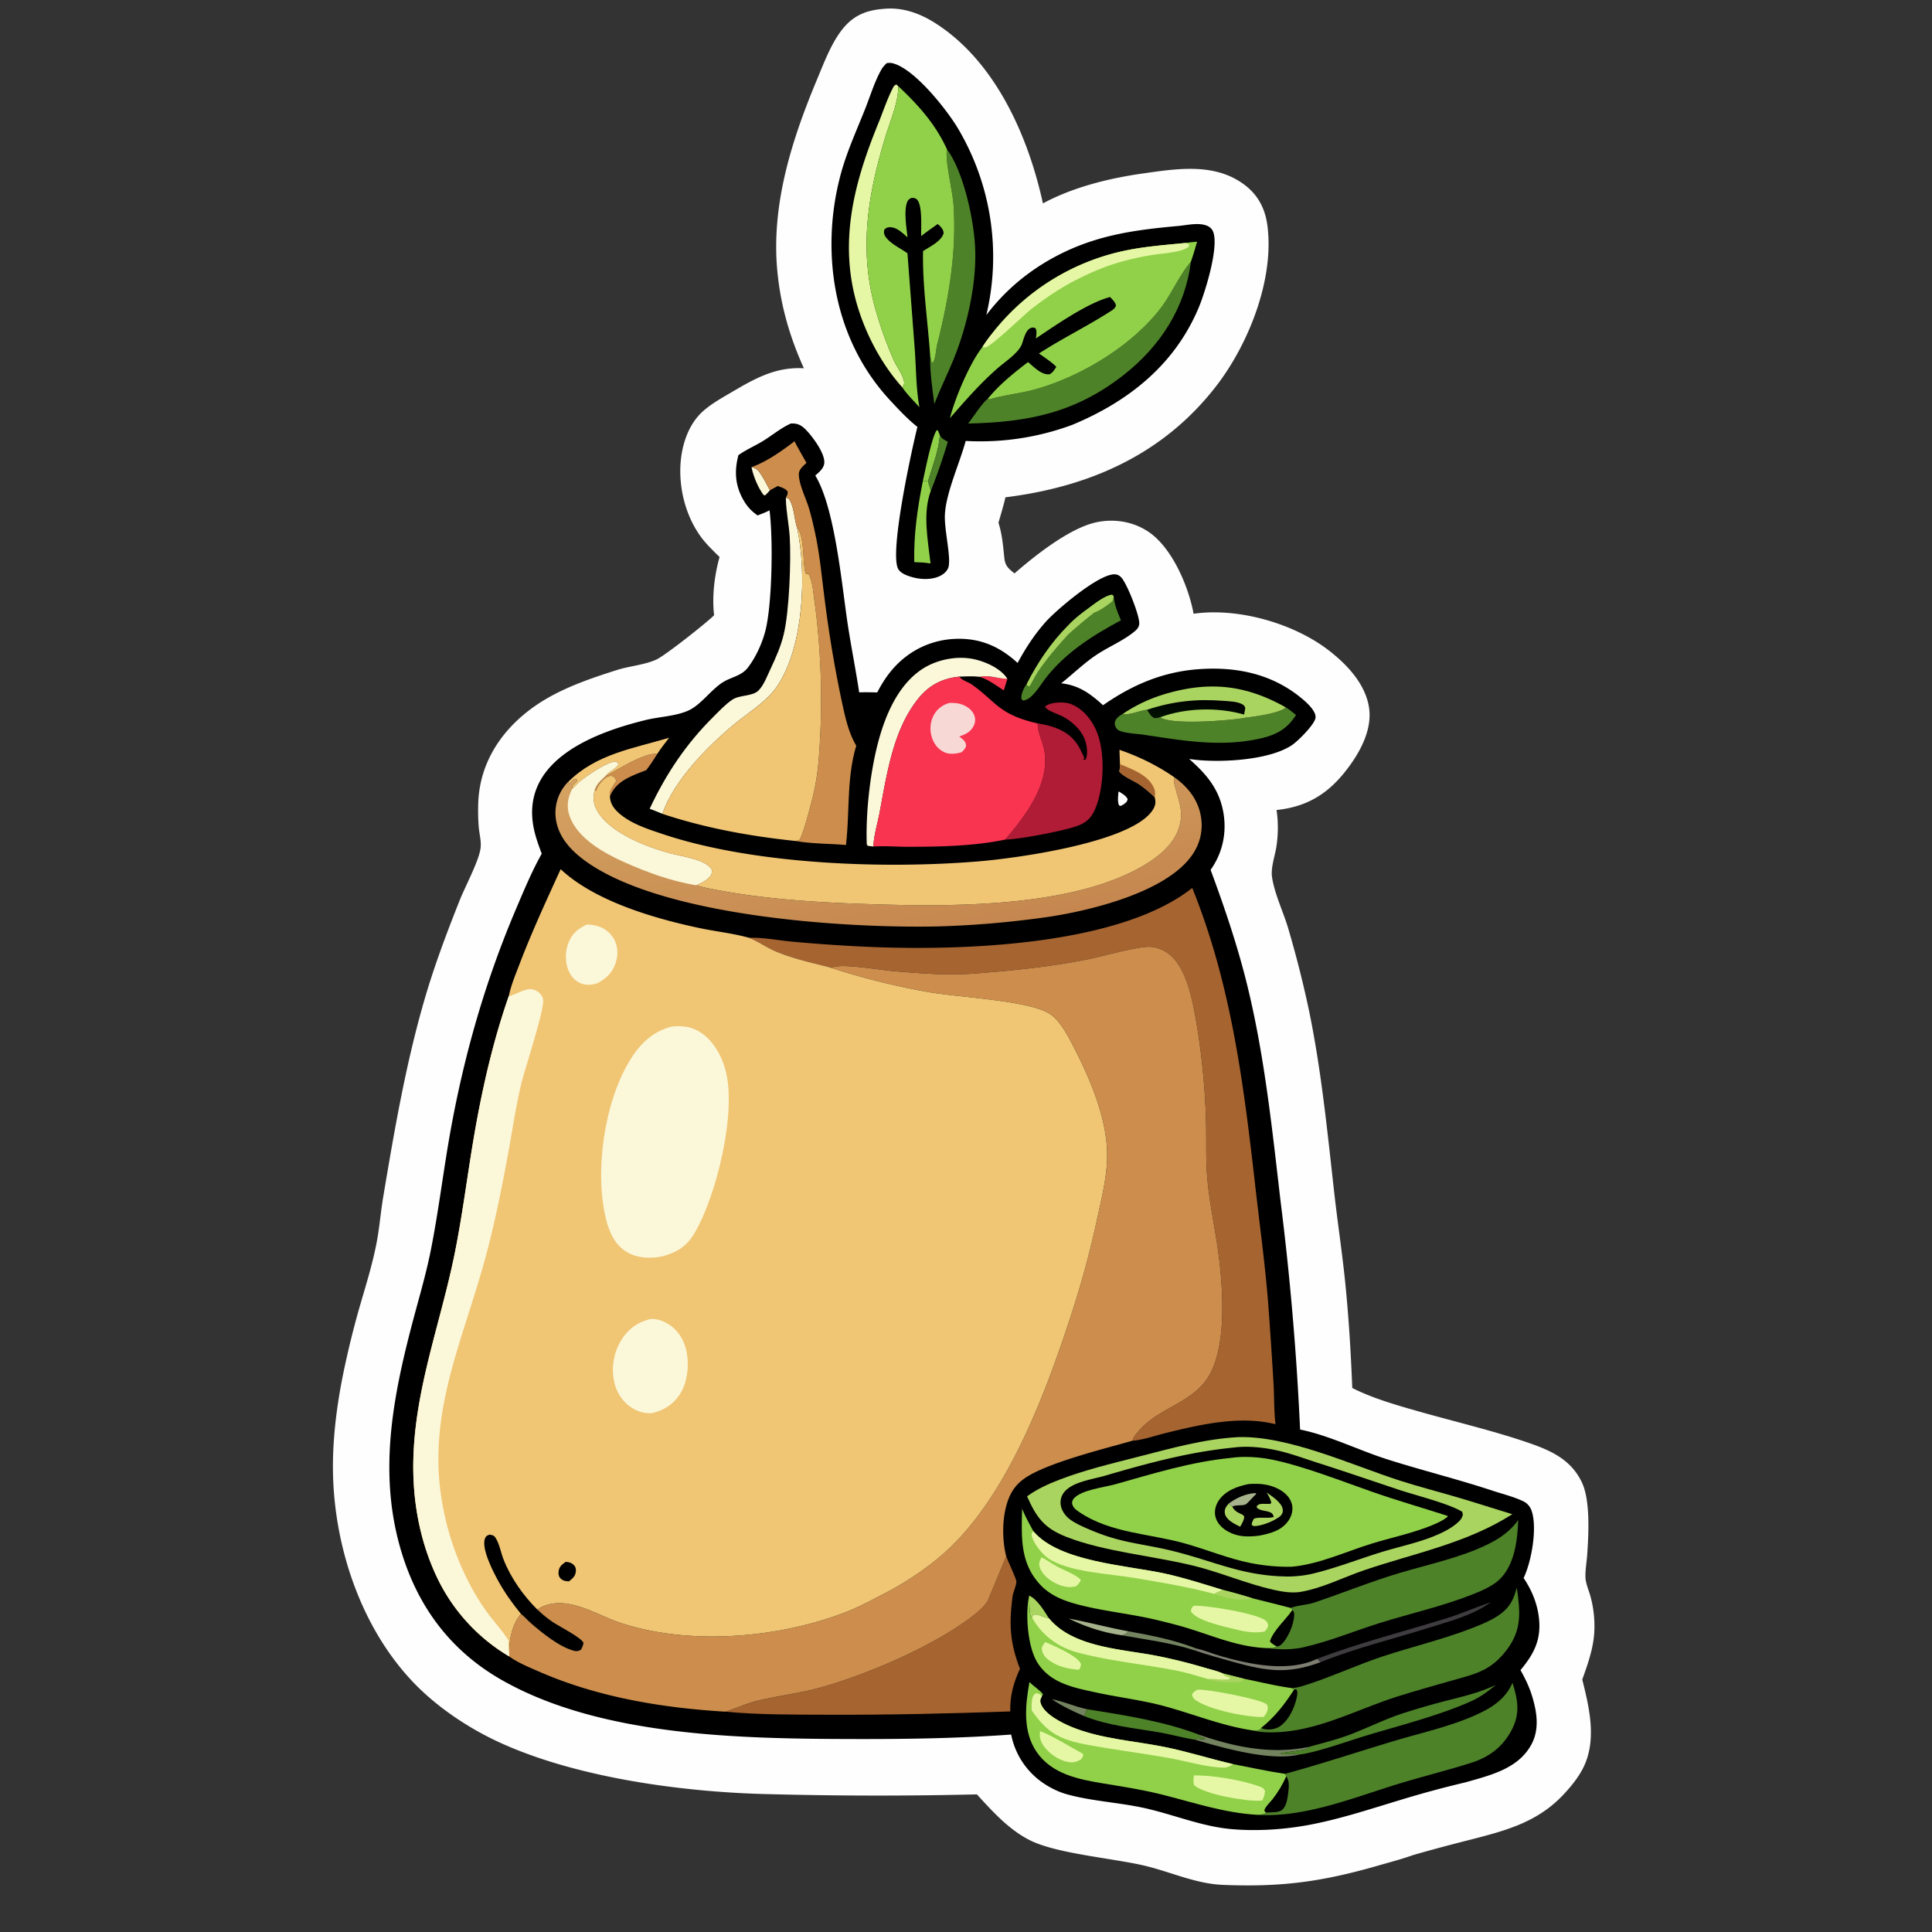 <svg version="1.1" xmlns="http://www.w3.org/2000/svg" style="display: block;" viewBox="0 0 2048 2048" width="512" height="512">
<rect x="0" y="0" width="2048" height="2048" fill="#333333" stroke="none"/>
<defs>
	<linearGradient id="Gradient1" gradientUnits="userSpaceOnUse" x1="1270.19" y1="741.702" x2="1267.87" y2="763.729">
		<stop class="stop0" offset="0" stop-opacity="1" stop-color="rgb(0,0,0)"/>
		<stop class="stop1" offset="1" stop-opacity="1" stop-color="rgb(1,18,1)"/>
	</linearGradient>
	<linearGradient id="Gradient2" gradientUnits="userSpaceOnUse" x1="953.294" y1="996.986" x2="914.443" y2="772.207">
		<stop class="stop0" offset="0" stop-opacity="1" stop-color="rgb(197,135,79)"/>
		<stop class="stop1" offset="1" stop-opacity="1" stop-color="rgb(213,163,98)"/>
	</linearGradient>
</defs>
<path transform="translate(0,0)" fill="rgb(254,254,254)" d="M 936.401 9.409 C 956.29 7.356 974.821 13.95 991.404 24.5 C 1055.12 65.034 1090.03 144.377 1105.54 215.636 C 1137.37 198.379 1175.86 188.915 1211.6 183.871 C 1247.98 178.736 1288.2 172.16 1319.69 196.261 C 1333.82 207.069 1341.16 221.474 1343.48 238.956 C 1351 295.889 1323.6 364.918 1288.98 409.566 C 1232.87 481.936 1154.62 516.129 1065.81 527.165 C 1063.76 536.22 1060.96 545.156 1058.42 554.086 C 1062.41 566.889 1063.23 577.952 1064.6 591.139 C 1065.52 600.028 1068.91 602.548 1075.38 607.874 C 1097.23 588.814 1134.5 559.209 1162.91 553.494 C 1181.95 549.663 1201.76 553.028 1217.87 564.024 C 1242.7 580.981 1260.06 622.071 1265.24 650.588 L 1266.74 650.386 C 1313.42 644.255 1371.62 660.829 1408.79 689.62 C 1428.42 704.828 1448.5 726.205 1451.47 751.993 C 1454.27 776.253 1439.6 801.056 1424.9 819.23 C 1405.78 842.857 1383.75 855.47 1353.19 858.641 C 1355.11 870.864 1354.96 884.916 1353.09 897.153 C 1351.59 906.99 1346.91 919.939 1348.39 929.718 C 1351.05 947.316 1359.86 965.534 1365.11 982.646 A 1141.77 1141.77 0 0 1 1387.8 1072.21 C 1400.94 1136.16 1407.19 1200.99 1414.51 1265.76 C 1417.9 1295.76 1422.44 1325.61 1425.58 1355.64 C 1429.59 1393.89 1431.95 1432.89 1433.46 1471.33 C 1455.67 1482.52 1480.94 1489.66 1504.8 1496.43 C 1542.7 1507.2 1585.81 1517.34 1622.49 1530.21 C 1645.97 1538.44 1665.89 1548.2 1676.94 1571.59 C 1685.99 1590.75 1683.95 1626.98 1682.48 1648.18 C 1681.94 1655.98 1680.35 1664.44 1680.66 1672.21 C 1680.9 1678.39 1684.06 1685.57 1685.76 1691.56 C 1689.35 1704.19 1690.83 1718.16 1689.93 1731.28 C 1688.79 1748.15 1682.91 1764.58 1677.27 1780.39 C 1685.03 1811.32 1693.33 1846.53 1677.07 1876.28 C 1672.08 1885.39 1665.34 1893.65 1658.33 1901.27 C 1630.79 1931.21 1597.55 1940.12 1559.62 1949.91 A 1971.11 1971.11 0 0 0 1498.24 1966.36 C 1485.93 1970.76 1473.05 1974.1 1460.47 1977.72 C 1401.24 1994.75 1358.12 2000.62 1296.13 1998.03 C 1266.98 1996.82 1240.48 1984 1212.4 1977.49 C 1178.69 1969.68 1119.85 1964.91 1091.6 1950.67 C 1069.42 1939.49 1052.11 1920.17 1035.54 1902.13 A 4426.88 4426.88 0 0 1 815.7 1901.89 C 725.171 1899.97 610.557 1884.68 528.162 1846.41 C 495.658 1831.31 462.595 1809.08 437.859 1783.08 C 382.536 1724.94 354.149 1639.46 352.963 1559.97 C 352.41 1522.95 357.65 1484.79 365.398 1448.66 A 988.355 988.355 0 0 1 379.711 1390.59 C 386.581 1366.46 394.521 1341.95 399.223 1317.31 C 402.3 1301.19 403.558 1284.71 406.275 1268.51 C 418.184 1197.53 430.321 1126.73 450.589 1057.56 C 460.828 1022.61 473.871 988.076 487.332 954.252 C 493.186 939.544 507.271 913.509 509.361 899.533 C 510.46 892.185 508.112 884.093 507.494 876.735 C 506.811 868.602 506.706 860.343 506.926 852.188 C 508.296 801.268 540.47 761.766 584.021 737.971 C 606.103 725.906 630.136 717.828 654.026 710.23 C 667.437 705.966 683.181 704.902 695.818 699.129 C 705.113 694.883 747.981 660.918 755.958 653.168 L 756.989 652.154 C 754.618 632.336 757.368 609.605 762.773 590.451 C 758.335 586.154 753.916 581.783 749.726 577.243 C 729.457 555.282 719.738 522.858 721.287 493.244 C 722.375 472.439 729.486 449.75 745.499 435.649 C 754.312 427.888 764.769 422.082 774.845 416.153 C 799.997 401.353 822.105 388.687 852.152 390.387 C 837.08 357.007 827.435 323.697 823.993 287.181 C 817.346 216.666 839.455 147.844 866.302 83.7 C 873.848 65.673 881.656 44.44 894.314 29.383 C 905.711 15.825 919.1 10.793 936.401 9.409 z"/>
<path transform="translate(0,0)" fill="rgb(0,0,0)" d="M 940.094 66.851 C 942.029 66.673 943.809 66.498 945.726 66.935 C 968.863 72.22 1002.66 115.238 1014.51 134.519 A 266.76 266.76 0 0 1 1045.55 333.98 C 1067.09 305.568 1094.48 283.655 1126.53 268.021 C 1166.45 248.549 1205.73 243.451 1249.2 239.519 C 1258.53 238.675 1270.1 235.713 1279.07 239.123 C 1282.17 240.3 1284.68 242.415 1285.94 245.535 C 1292.49 261.826 1277.3 310.183 1270.86 325.635 C 1245.47 386.543 1196.4 425.492 1136.73 450.331 A 280.499 280.499 0 0 1 1023.67 467.418 C 1017.32 490.966 1002.97 521.776 1001.65 545.157 C 1000.75 560.991 1007.93 588.4 1005.63 600.364 C 1004.95 603.911 1002.01 607.082 999.093 609.021 C 990.635 614.644 978.104 614.633 968.599 612.23 C 963.304 610.891 954.82 608.207 952.075 603.041 C 942.61 585.226 966.77 475.392 972.502 452.522 C 962.041 444.268 952.334 433.853 943.279 424.068 C 898.494 375.678 879.035 312.211 881.643 247.109 A 283.923 283.923 0 0 1 890.203 188.602 C 896.596 162.934 907.684 139.272 917.351 114.788 C 922.694 101.257 927.157 86.286 934.338 73.683 C 935.865 71.004 937.844 68.927 940.094 66.851 z"/>
<path transform="translate(0,0)" fill="rgb(145,209,74)" d="M 978.298 509.728 C 980.657 499.414 987.818 462.529 993.036 455.956 L 994.268 456.34 L 996.221 461.179 C 995.468 477.134 988.234 494.826 983.725 510.193 L 978.298 509.728 z"/>
<path transform="translate(0,0)" fill="rgb(78,130,41)" d="M 996.221 461.179 C 997.915 464.386 999.356 465.238 1002.44 467.012 L 1003.85 467.844 C 1004.15 468.015 1004.45 468.178 1004.74 468.345 A 633.518 633.518 0 0 1 986.629 520.47 C 985.845 516.997 984.421 513.777 983.725 510.193 C 988.234 494.826 995.468 477.134 996.221 461.179 z"/>
<path transform="translate(0,0)" fill="rgb(145,209,74)" d="M 978.298 509.728 L 983.725 510.193 C 984.421 513.777 985.845 516.997 986.629 520.47 C 977.83 544.337 983.663 572.725 986.418 597.297 C 980.67 596.312 974.972 596.095 969.156 595.859 C 968.437 566.642 972.673 538.31 978.298 509.728 z"/>
<path transform="translate(0,0)" fill="rgb(229,247,164)" d="M 956.632 410.792 C 938.151 390.268 923.611 364.968 913.933 339.196 C 886.638 266.509 902.887 199.679 930.899 131.111 C 935.833 119.034 940.109 105.909 945.962 94.304 C 947.108 92.031 947.686 90.504 950.165 89.592 L 952.222 91.339 L 952.199 92.964 C 951.875 109.608 943.878 127.715 939.019 143.563 C 920.7 203.317 910.513 260.98 926.691 322.886 A 408.885 408.885 0 0 0 947.273 381.505 C 950.521 388.874 956.187 395.692 958.146 403.529 C 958.966 406.809 958.061 407.937 956.632 410.792 z"/>
<path transform="translate(0,0)" fill="rgb(78,130,41)" d="M 1003.7 157.995 C 1021.16 181.624 1031.88 231.029 1033.56 260.193 C 1034.46 275.855 1033.35 291.513 1031.06 307.016 C 1027.36 332.048 1020.21 357.93 1010.67 381.334 C 1004.25 397.102 996.458 412.377 990.439 428.296 C 988.399 411.732 985.568 394.327 986.056 377.599 C 986.552 379.841 987.07 382.048 987.688 384.261 L 988.933 384.614 C 992.081 379.004 992.015 370.836 993.609 364.516 C 1005.68 316.629 1014.15 267.391 1010.8 217.756 C 1009.67 200.972 1001.98 172.731 1003.7 157.995 z"/>
<path transform="translate(0,0)" fill="rgb(78,130,41)" d="M 1262.33 277.589 C 1256.49 326.083 1229.85 366.894 1191.94 396.843 C 1140.35 437.607 1090.23 447.54 1026.29 448.975 C 1030.9 443.166 1041.9 426.08 1047.05 422.796 L 1048.8 423.4 C 1064.81 418.516 1081.87 417.15 1098.02 412.549 C 1145.84 398.924 1197.49 367.939 1228.73 328.789 C 1241.23 313.125 1248.89 293.888 1261.49 278.579 C 1261.77 278.245 1262.05 277.919 1262.33 277.589 z"/>
<path transform="translate(0,0)" fill="rgb(145,209,74)" d="M 1256.62 257.531 A 219.543 219.543 0 0 1 1268.97 256.237 C 1266.89 263.403 1264.84 270.559 1262.33 277.589 C 1262.05 277.919 1261.77 278.245 1261.49 278.579 C 1248.89 293.888 1241.23 313.125 1228.73 328.789 C 1197.49 367.939 1145.84 398.924 1098.02 412.549 C 1081.87 417.15 1064.81 418.516 1048.8 423.4 L 1047.05 422.796 C 1058.55 408.367 1075.05 394.965 1089.76 383.854 C 1095.98 388.958 1103.9 397.509 1112.31 396.791 C 1116.01 395.212 1117.62 392.05 1119.78 388.826 C 1114.34 383.457 1107.59 379.125 1101.35 374.725 C 1125.56 359.006 1151.43 346.364 1175.68 330.944 C 1178.75 328.989 1182.2 327.32 1182.99 323.648 C 1182.04 320.024 1179.21 317.524 1176.73 314.85 C 1153.15 320.975 1118.92 344.746 1098.16 358.727 C 1098.49 355.251 1099.29 351.425 1097.84 348.157 C 1095.88 347.093 1094.85 346.867 1092.56 347.755 C 1087.29 349.79 1085.08 359.419 1083.44 364.275 C 1080.25 373.764 1065.58 383.34 1058.03 389.901 C 1039.23 406.231 1023.28 424.538 1006.98 443.267 C 1012.44 421.668 1027.88 385.127 1041.38 367.89 C 1044.88 362.23 1049.04 356.806 1053.22 351.636 A 241.282 241.282 0 0 1 1193.87 265.402 C 1214.46 261.177 1235.73 259.651 1256.62 257.531 z"/>
<path transform="translate(0,0)" fill="rgb(229,247,164)" d="M 1041.38 367.89 C 1044.88 362.23 1049.04 356.806 1053.22 351.636 A 241.282 241.282 0 0 1 1193.87 265.402 C 1214.46 261.177 1235.73 259.651 1256.62 257.531 L 1260.25 258.831 L 1260.35 261.209 C 1254.38 267.391 1232.08 268.594 1223.16 270.008 C 1191.25 275.065 1168.35 282.484 1139.69 297.267 C 1123.69 305.515 1107.99 316.143 1093.73 327.168 C 1086.01 333.139 1050.08 368.194 1044.17 368.331 C 1042.53 368.369 1043.15 368.393 1041.38 367.89 z"/>
<path transform="translate(0,0)" fill="rgb(145,209,74)" d="M 952.222 91.339 C 973.453 111.429 991.379 131.113 1003.7 157.995 C 1001.98 172.731 1009.67 200.972 1010.8 217.756 C 1014.15 267.391 1005.68 316.629 993.609 364.516 C 992.015 370.836 992.081 379.004 988.933 384.614 L 987.688 384.261 C 987.07 382.048 986.552 379.841 986.056 377.599 C 983.562 340.819 977.715 303.012 978.471 266.203 C 985.45 261.598 998.282 255.565 1000.29 247.041 C 999.89 242.583 997.161 240.313 994.033 237.455 C 988.181 241.667 982.105 245.743 976.5 250.27 C 976.235 241.353 977.983 218.209 972.305 211.839 C 970.525 209.843 969.024 209.936 966.568 209.669 C 963.868 210.883 962.52 211.675 961.445 214.688 C 958.055 224.19 960.941 241.423 962 251.566 C 956.511 246.886 950.03 240.039 942.094 240.951 C 939.672 241.229 939.085 241.941 937.349 243.498 C 936.833 246.614 937.001 248.528 938.863 251.185 C 943.924 258.408 954.735 263.276 961.936 268.492 L 969.661 370.015 C 971.158 390.342 971.03 411.692 974.598 431.703 C 968.85 425.066 961.372 418.073 956.632 410.792 C 958.061 407.937 958.966 406.809 958.146 403.529 C 956.187 395.692 950.521 388.874 947.273 381.505 A 408.885 408.885 0 0 1 926.691 322.886 C 910.513 260.98 920.7 203.317 939.019 143.563 C 943.878 127.715 951.875 109.608 952.199 92.964 L 952.222 91.339 z"/>
<path transform="translate(0,0)" fill="rgb(0,0,0)" d="M 838.303 448.953 C 839.073 448.913 839.846 448.905 840.617 448.915 C 846.93 448.997 850.847 451.972 855.083 456.427 C 861.736 463.423 874.737 480.934 873.768 490.916 C 873.219 496.572 868.224 500.58 864.241 504.068 C 885.404 539.033 892.384 621.199 898.817 663.019 C 902.464 686.732 907.208 710.271 910.764 733.974 C 917.113 733.642 923.549 733.91 929.908 733.984 C 934.702 724.782 940.243 715.982 947.188 708.24 C 964.168 689.314 987.034 678.301 1012.47 677.229 C 1038.68 676.125 1059.66 685.216 1078.7 702.757 C 1087.29 686.882 1096.76 672.273 1108.86 658.819 C 1119.95 646.485 1164.7 608.275 1181.64 608.805 C 1184.5 608.894 1186.54 610.007 1188.5 612.022 C 1194.55 618.24 1208.65 653.704 1207.6 661.773 C 1207.11 665.563 1204.58 667.841 1201.69 670.156 C 1190.1 679.454 1175.17 685.641 1162.66 693.923 C 1149.2 702.834 1137.58 714.342 1124.92 724.331 C 1143.53 726.369 1155.84 735.269 1169.27 747.566 C 1200.33 725.936 1232.73 712.072 1270.86 709.347 C 1312 706.406 1350.73 714.858 1382.4 742.481 C 1386.79 746.313 1395.16 754.361 1394.53 760.72 C 1393.86 767.639 1376.43 784.998 1370.16 789.405 C 1345.71 806.605 1288.93 809.099 1260.53 804.512 C 1279.14 820.764 1292.81 837.024 1296.97 862.153 C 1300.48 883.401 1295.78 904.557 1283.29 922.094 C 1298.74 963.76 1312.91 1005.74 1323.25 1049.02 C 1340.94 1123.08 1348.7 1198.37 1357.51 1273.82 A 3036 3036 0 0 1 1378.15 1515.39 C 1408.34 1521.38 1440.25 1537.27 1470.01 1546.78 C 1507.2 1558.65 1545.08 1567.94 1582.19 1580.21 C 1592.79 1583.71 1604.83 1586.63 1614.82 1591.46 C 1619.12 1593.54 1622.19 1597.27 1623.67 1601.78 C 1629.73 1620.19 1623.41 1655.44 1615.09 1672.79 C 1623.95 1685.79 1629.99 1700.81 1631.48 1716.53 C 1633.59 1738.82 1625.76 1753.63 1611.79 1770.39 C 1616.66 1779.1 1620.95 1787.8 1623.9 1797.36 C 1629.18 1814.44 1632.2 1832.98 1623.24 1849.41 C 1609.26 1875.04 1579.69 1881.85 1553.85 1889.27 A 1112.73 1112.73 0 0 0 1485.09 1907.83 C 1453.74 1917.28 1422.19 1927.76 1390.03 1934.01 C 1362.65 1939.34 1332.61 1941.41 1304.83 1938.88 C 1272.98 1935.97 1243.19 1923.11 1212.04 1916.37 C 1185.44 1910.61 1157.04 1909.28 1130.97 1902.02 C 1122.3 1899.61 1113.24 1895.2 1105.84 1890.1 A 81.133 81.133 0 0 1 1071.87 1838.7 C 1013.7 1842.92 956.454 1843.63 898.174 1843.43 C 781.598 1843.03 636.504 1840.01 532.7 1781.34 C 476.257 1749.45 440.854 1700.6 423.645 1638.53 C 401.63 1559.12 416.435 1481.24 436.838 1403.49 C 443.664 1377.48 451.442 1351.64 456.689 1325.24 C 465.101 1282.93 470.087 1240 477.794 1197.56 C 492.497 1116.6 514.777 1039.25 547.027 963.491 C 555.381 943.866 563.795 923.551 574.26 904.959 C 570.107 893.931 566.093 882.786 564.667 871.025 C 556.53 803.939 632.232 775.981 684.819 763.17 C 699.013 759.712 715.444 759.283 728.859 753.584 C 742.566 747.762 753.027 731.83 765.772 723.531 C 774.85 717.619 785.77 716.788 792.792 707.663 C 801.2 696.734 808.042 681.736 811.409 668.383 C 818.58 639.956 819.631 570.865 815.725 540.968 C 811.754 543.124 807.327 544.663 803.144 546.376 C 796.616 541.96 792.049 536.997 788.147 530.182 C 779.286 514.705 778.253 499.622 782.743 482.505 C 790.766 476.695 800.152 472.77 808.604 467.594 C 818.518 461.522 827.671 453.718 838.303 448.953 z"/>
<path transform="translate(0,0)" fill="rgb(254,254,254)" d="M 1185.65 838.901 C 1189.03 840.829 1193.79 843.462 1195.35 847.115 C 1194.66 850.42 1193.42 850.752 1190.86 852.831 L 1187.95 854.349 L 1186.23 853.774 C 1184.34 849.487 1185.32 843.527 1185.65 838.901 z"/>
<path transform="translate(0,0)" fill="rgb(116,131,95)" d="M 1114.88 1801.24 C 1127.55 1803.54 1139.62 1809.25 1152.4 1811.84 L 1149.28 1819.14 C 1137.34 1814.11 1125.71 1808.39 1114.88 1801.24 z"/>
<path transform="translate(0,0)" fill="rgb(249,52,81)" d="M 1038.37 717.482 C 1049.68 715.271 1057.13 719.445 1067.86 719.601 L 1064.07 731.866 C 1056.04 726.731 1047.59 720.167 1038.37 717.482 z"/>
<path transform="translate(0,0)" fill="rgb(251,247,217)" d="M 796.6 495.262 C 802.347 496.408 803.991 498.761 807.117 503.531 C 810.496 508.686 813.058 514.341 816.167 519.655 C 814.507 521.767 812.955 523.434 810.924 525.192 L 809.317 524.594 C 803.398 516.595 798.632 504.983 796.6 495.262 z"/>
<path transform="translate(0,0)" fill="rgb(170,212,96)" d="M 1090.97 1691.38 C 1099.48 1695.29 1106.84 1707.44 1111.73 1715.22 C 1106.16 1715.5 1099.17 1709.49 1094.89 1712.46 L 1094.24 1715.07 L 1092.53 1713.84 C 1090.85 1706.43 1091.42 1698.92 1090.97 1691.38 z"/>
<path transform="translate(0,0)" fill="rgb(165,178,139)" d="M 1132.96 1715.74 C 1154.11 1719.66 1174.91 1725.38 1196.13 1729.24 C 1193.77 1731.95 1192.75 1732.59 1189.27 1733.49 A 187.486 187.486 0 0 1 1132.96 1715.74 z"/>
<path transform="translate(0,0)" fill="rgb(116,131,95)" d="M 1196.13 1729.24 C 1220.27 1733.52 1244.66 1738.41 1267.59 1747.26 L 1266.78 1749.61 C 1241.89 1741.41 1215.03 1738.11 1189.27 1733.49 C 1192.75 1732.59 1193.77 1731.95 1196.13 1729.24 z"/>
<path transform="translate(0,0)" fill="rgb(126,125,113)" d="M 1267.59 1747.26 L 1268.4 1747.45 C 1277.28 1749.6 1285.8 1753.2 1294.59 1755.69 C 1325.6 1764.49 1365.9 1772.98 1396.22 1758.41 L 1400.06 1761.91 C 1365.53 1774.75 1343.27 1771.7 1308.36 1761.99 C 1294.44 1758.11 1280.47 1754.25 1266.78 1749.61 L 1267.59 1747.26 z"/>
<path transform="translate(0,0)" fill="rgb(116,131,95)" d="M 1267.21 1844.26 L 1268.55 1842.87 C 1271.95 1843.73 1274.05 1843.87 1277.54 1843.46 C 1276.44 1842.15 1272.39 1841.1 1270.67 1840.42 L 1271.82 1839.14 C 1309.19 1852.01 1348.26 1860.02 1387.64 1851.72 C 1385.91 1854.13 1383.46 1854.59 1380.69 1855.03 A 1964.16 1964.16 0 0 1 1356.85 1858.52 L 1357.08 1858.41 L 1356.51 1859.45 L 1355.46 1859.13 L 1357.46 1858.31 L 1358.29 1859.58 C 1364.62 1859.53 1371.37 1858.49 1377.54 1859.83 C 1347.25 1867.33 1297.41 1853.09 1267.21 1844.26 z"/>
<path transform="translate(0,0)" fill="rgb(204,141,77)" d="M 641.93 822.64 C 653.169 816.734 684.431 796.792 696.576 799.363 C 692.983 805.329 689.246 810.908 684.996 816.426 C 670.842 821.997 654.138 827.287 647.398 842.298 A 70.505 70.505 0 0 0 646.556 844.269 C 646.538 843.869 646.512 843.469 646.502 843.069 C 646.489 842.549 646.497 842.029 646.487 841.51 C 646.405 837.176 651.082 831.695 653.234 827.897 C 652.683 825.68 651.889 824.697 650.369 823.015 C 647.881 822.336 646.687 822.166 644.286 823.303 C 639.021 825.796 634.242 831.967 632.167 837.278 C 632.033 837.621 631.913 837.969 631.786 838.315 L 630.507 837.302 C 632.495 830.786 637.094 827.125 641.93 822.64 z"/>
<path transform="translate(0,0)" fill="rgb(62,60,63)" d="M 1396.22 1758.41 C 1441.51 1741.19 1488.02 1729.5 1534.2 1715.19 C 1549.89 1710.33 1564.82 1703.49 1580.38 1698.39 C 1561.39 1712.24 1537.84 1718.2 1515.71 1725.19 C 1477.24 1737.36 1437.48 1746.73 1400.06 1761.91 L 1396.22 1758.41 z"/>
<path transform="translate(0,0)" fill="rgb(240,197,116)" d="M 602.338 828.841 C 632.104 799.04 671.111 793.559 709.352 781.993 C 704.914 787.682 700.565 793.348 696.576 799.363 C 684.431 796.792 653.169 816.734 641.93 822.64 C 642.125 822.374 642.313 822.103 642.513 821.841 C 646.2 817.024 652.031 815.584 655.313 810.817 L 654.9 808.705 C 653.111 807.549 652.763 807.158 650.545 807.594 C 640.881 809.491 621.438 822.713 613.394 829.549 C 611.403 831.241 608.723 835.043 606.632 836.062 C 605.16 831.516 611.112 830.999 611.702 826.665 L 609.602 825.556 C 606.9 826.561 605.229 829.088 603.4 831.213 L 602.338 828.841 z"/>
<path transform="translate(0,0)" fill="rgb(78,130,41)" d="M 1152.4 1811.84 C 1192.55 1818.35 1233.68 1824.48 1271.82 1839.14 L 1270.67 1840.42 C 1272.39 1841.1 1276.44 1842.15 1277.54 1843.46 C 1274.05 1843.87 1271.95 1843.73 1268.55 1842.87 L 1267.21 1844.26 C 1254.69 1842.35 1242.28 1838.74 1229.76 1836.55 C 1202.56 1831.79 1175.2 1829.46 1149.28 1819.14 L 1152.4 1811.84 z"/>
<path transform="translate(0,0)" fill="rgb(78,130,41)" d="M 1387.64 1851.72 C 1402.53 1847.59 1418.11 1843.76 1432.51 1838.18 C 1450.93 1831.03 1468.41 1822.3 1487.27 1816.13 A 864.989 864.989 0 0 1 1529.97 1803.66 C 1549.14 1798.69 1567.56 1794.79 1585.52 1786.07 C 1577.76 1792.64 1569.52 1798.78 1560.23 1803.01 C 1525.95 1818.61 1481.95 1829.48 1445.52 1840.63 C 1428.25 1845.91 1394.26 1858.07 1377.54 1859.83 C 1371.37 1858.49 1364.62 1859.53 1358.29 1859.58 L 1357.46 1858.31 L 1355.46 1859.13 L 1356.51 1859.45 L 1357.08 1858.41 L 1356.85 1858.52 A 1964.16 1964.16 0 0 0 1380.69 1855.03 C 1383.46 1854.59 1385.91 1854.13 1387.64 1851.72 z"/>
<path transform="translate(0,0)" fill="rgb(78,130,41)" d="M 1154.05 644.598 C 1159.8 640.289 1171.87 630.826 1178.88 630.431 L 1180.55 631.981 C 1181.15 640.94 1184.8 649.344 1188.23 657.533 C 1157.82 673.843 1128.73 692.226 1107.48 720.131 C 1102.46 726.721 1093.47 742.581 1084.18 742.546 C 1082.58 740.815 1082.6 740.866 1082.69 738.615 C 1082.86 734.732 1085.84 727.928 1088.38 725.15 C 1099.98 702.23 1114.23 681.101 1132.42 662.852 C 1138.92 655.939 1146.36 650.125 1154.05 644.598 z"/>
<path transform="translate(0,0)" fill="rgb(170,212,96)" d="M 1154.05 644.598 C 1159.8 640.289 1171.87 630.826 1178.88 630.431 L 1180.55 631.981 C 1180.02 635.687 1180.22 636.593 1177.1 638.962 C 1172.47 642.483 1165.21 647.673 1159.76 649.412 C 1150.3 656.906 1141.12 664.533 1132.15 672.617 C 1120.75 685.206 1109.5 698.156 1100.06 712.295 C 1096.81 717.16 1094.4 722.481 1091.3 727.434 L 1089.59 727.282 L 1088.38 725.15 C 1099.98 702.23 1114.23 681.101 1132.42 662.852 C 1138.92 655.939 1146.36 650.125 1154.05 644.598 z"/>
<path transform="translate(0,0)" fill="rgb(78,130,41)" d="M 1362.93 749.807 C 1366.87 752.257 1370.27 754.932 1373.79 757.934 C 1364.54 772.668 1352.8 779.043 1336.19 782.779 C 1293.52 792.381 1253.71 784.962 1211.48 778.726 C 1205.16 777.791 1189.96 777.263 1184.94 773.571 C 1183.32 772.38 1181.87 769.503 1181.73 767.525 C 1181.5 764.365 1183.35 761.701 1185.62 759.756 C 1187.05 758.537 1188.67 757.635 1190.29 756.704 C 1196.26 758.625 1208.74 753.025 1215.85 752.398 C 1218.01 755.704 1219.78 759.299 1223.39 761.148 C 1225.82 761.205 1227.52 761.107 1229.83 760.32 C 1241.11 768.67 1300.52 763.83 1314.66 761.695 A 336.535 336.535 0 0 0 1321.28 760.645 C 1329.48 759.742 1358.07 755.736 1362.93 749.807 z"/>
<path transform="translate(0,0)" fill="rgb(170,212,96)" d="M 1190.29 756.704 C 1205.51 746.483 1221.24 739.441 1238.9 734.547 C 1284.6 721.877 1322.1 726.822 1362.93 749.807 C 1358.07 755.736 1329.48 759.742 1321.28 760.645 A 336.535 336.535 0 0 1 1314.66 761.695 C 1300.52 763.83 1241.11 768.67 1229.83 760.32 C 1227.52 761.107 1225.82 761.205 1223.39 761.148 C 1219.78 759.299 1218.01 755.704 1215.85 752.398 C 1208.74 753.025 1196.26 758.625 1190.29 756.704 z"/>
<path transform="translate(0,0)" fill="url(#Gradient1)" d="M 1215.85 752.398 C 1243.11 743.351 1268.44 740.641 1297.13 742.936 C 1303.08 743.411 1310.76 743.553 1316.18 746.208 C 1318.51 747.351 1319.22 748.095 1320.07 750.501 L 1318.82 757.512 C 1291.06 749.396 1256.95 750.357 1229.83 760.32 C 1227.52 761.107 1225.82 761.205 1223.39 761.148 C 1219.78 759.299 1218.01 755.704 1215.85 752.398 z"/>
<path transform="translate(0,0)" fill="rgb(251,247,217)" d="M 925.843 897.318 A 353.316 353.316 0 0 1 919.921 896.67 L 918.821 895.1 C 917.758 866.309 921.136 832.076 926.93 803.739 C 933.788 770.201 947.45 728.93 977.678 709.185 C 993.218 699.034 1014.73 694.791 1032.92 698.859 C 1045.09 701.582 1061.13 708.713 1067.86 719.601 C 1057.13 719.445 1049.68 715.271 1038.37 717.482 C 1031.29 716.58 1024.16 717.035 1017.05 717.256 C 999.055 719.071 985.002 726.2 973.618 740.277 C 946.466 773.855 940.169 820.817 932.293 861.992 C 930.109 873.411 926.304 885.702 925.843 897.318 z"/>
<path transform="translate(0,0)" fill="rgb(251,247,217)" d="M 833.032 527.662 C 834.578 528.048 835.7 527.885 836.632 529.304 C 842.038 537.53 841.806 550.251 844.985 559.503 C 855.251 607.875 852.168 683.999 824.593 726.265 C 814.336 741.988 799.114 751.311 784.64 762.681 C 754.708 786.192 713.909 826.622 702.306 862.747 C 697.809 860.834 693.229 859.098 688.681 857.306 C 706.025 820.35 727.196 788.599 756.359 759.686 C 762.44 753.658 769.122 746.48 776.201 741.743 C 784.364 736.282 797.842 738.495 804.318 731.689 C 809.992 725.727 813.689 715.558 817.214 708.12 C 822.662 696.625 827.746 684.96 830.751 672.555 C 836.629 648.296 838.649 594.681 837.156 569.568 C 836.345 555.937 833.332 542.368 833.044 528.753 C 833.037 528.389 833.036 528.026 833.032 527.662 z"/>
<path transform="translate(0,0)" fill="rgb(176,27,53)" d="M 1099.92 766.823 C 1115.43 769.295 1131.23 774.151 1140.89 787.434 C 1144.47 792.357 1146.97 798.217 1149.56 803.717 L 1148.03 805.093 L 1150.44 805.511 L 1150.48 805.575 C 1153.17 801.357 1152.4 793.11 1151.29 788.378 C 1148.41 776.135 1138.96 766.792 1128.44 760.554 C 1122.79 757.202 1112.01 754.39 1108.08 749.774 C 1108.64 747.896 1108.1 748.503 1109.91 747.523 C 1116.07 744.184 1128.24 743.738 1134.76 746.169 C 1147.79 751.027 1157.23 762.865 1162.49 775.37 C 1171.75 797.394 1170.34 835.207 1161.16 856.953 C 1157.19 866.352 1152.41 871.525 1142.85 875.198 C 1128.52 880.703 1080.55 889.769 1065.45 890.033 A 49.072 49.072 0 0 0 1066.88 888.413 C 1087.64 863.912 1112.32 831.372 1107.25 797.033 C 1105.85 787.547 1100.58 778.036 1100.01 768.772 C 1099.97 768.123 1099.95 767.473 1099.92 766.823 z"/>
<path transform="translate(0,0)" fill="rgb(204,141,77)" d="M 796.6 495.262 C 812.87 489.315 828.557 478.209 842.236 467.752 C 846.153 475.605 850.704 483.025 854.884 490.72 C 851.426 494.008 846.706 497.636 846.795 502.88 C 846.982 513.868 854.295 527.908 857.479 538.587 C 860.518 548.776 862.914 559.315 865.015 569.737 C 869.314 591.066 871.239 612.977 874.089 634.534 A 1296.33 1296.33 0 0 0 891.508 739.607 C 895.196 756.666 898.692 775.402 907.693 790.52 C 897.316 824.496 900.87 860.925 896.742 895.752 C 879.124 894.209 860.685 894.56 843.292 891.468 C 845.052 891.257 846.119 890.939 847.671 890.079 C 852.15 881.717 857.765 859.425 860.471 849.276 A 252.149 252.149 0 0 0 868.006 803.175 C 872.261 748.459 870.855 690.546 863.253 636.182 C 862.061 627.66 861.343 615.837 857.017 608.331 L 854.629 608.414 C 850.225 602.497 853.818 568.709 844.985 559.503 C 841.806 550.251 842.038 537.53 836.632 529.304 C 835.7 527.885 834.578 528.048 833.032 527.662 C 834.328 525.014 835.167 523.994 834.911 521.009 C 832.526 517.741 828.104 516.626 824.462 515.176 A 165.145 165.145 0 0 1 816.167 519.655 C 813.058 514.341 810.496 508.686 807.117 503.531 C 803.991 498.761 802.347 496.408 796.6 495.262 z"/>
<path transform="translate(0,0)" fill="rgb(78,130,41)" d="M 1368.07 1704.49 C 1368.62 1704.3 1369.16 1704.1 1369.72 1703.91 C 1377.32 1701.33 1385.69 1701.32 1393.42 1698.72 C 1423.92 1688.46 1453.61 1676.32 1484.5 1667.16 C 1514.78 1658.18 1548.28 1651.11 1576.62 1637.3 C 1589.96 1630.8 1600.52 1623.42 1609.4 1611.43 C 1608.55 1632.64 1605.65 1659.15 1589.18 1674.62 C 1581.55 1681.79 1569.1 1686.94 1559.46 1690.71 C 1528.16 1702.93 1494.99 1710.34 1462.93 1720.33 C 1435.96 1728.73 1409.22 1740.01 1381.69 1746.19 C 1372.92 1748.15 1363.94 1748.66 1354.98 1748.16 C 1351.31 1747.96 1347.5 1747.75 1343.88 1747.09 C 1347.38 1746.93 1350.2 1746.81 1353.44 1745.4 C 1354.95 1745.14 1356.22 1744.89 1357.45 1743.9 C 1365.06 1737.83 1371.31 1722.4 1371.91 1712.97 C 1372.11 1709.98 1371.91 1708.78 1370.03 1706.48 L 1368.07 1704.49 z"/>
<path transform="translate(0,0)" fill="rgb(78,130,41)" d="M 1362.14 1880.36 C 1400.86 1869.83 1438.77 1857.25 1477.18 1845.68 C 1509.01 1836.09 1545.03 1828.63 1574.41 1813.07 C 1584.61 1807.67 1594.31 1800.05 1600.18 1789.99 A 68.041 68.041 0 0 0 1603.31 1783.89 C 1608.85 1801.64 1611.64 1816.04 1602.65 1833.4 C 1593.11 1851.84 1578.54 1862.69 1558.99 1868.84 C 1534.88 1876.42 1510.25 1882.59 1486.02 1889.86 C 1437.49 1904.42 1384.83 1926.82 1333.45 1923.82 C 1336.03 1923.43 1340.36 1923.44 1342 1921.5 L 1340.11 1919.48 C 1340.9 1915.36 1346.38 1910.49 1349.04 1907.07 C 1355.11 1899.28 1359.36 1891.87 1363.48 1882.92 L 1362.14 1880.36 z"/>
<path transform="translate(0,0)" fill="rgb(0,0,0)" d="M 1363.48 1882.92 C 1367.5 1888.15 1366.06 1896.24 1365.28 1902.58 C 1364.64 1907.78 1363.21 1915.29 1358.92 1918.69 C 1354.9 1921.88 1346.9 1920.82 1342 1921.5 L 1340.11 1919.48 C 1340.9 1915.36 1346.38 1910.49 1349.04 1907.07 C 1355.11 1899.28 1359.36 1891.87 1363.48 1882.92 z"/>
<path transform="translate(0,0)" fill="rgb(78,130,41)" d="M 1368.41 1789.31 C 1374.98 1789.49 1381.26 1787.11 1387.44 1785.11 C 1413.65 1776.62 1438.76 1764.83 1464.94 1756.13 C 1497.36 1745.36 1531.21 1737.53 1562.94 1724.91 C 1573.98 1720.53 1587.13 1714.98 1595.68 1706.57 C 1602.57 1699.8 1605.43 1692.01 1607.88 1682.97 C 1611.41 1708.33 1613.67 1727.22 1597.21 1748.9 C 1590.39 1757.87 1582.41 1765.37 1572.24 1770.38 C 1561.34 1775.75 1548.88 1778.6 1537.23 1781.96 C 1518.51 1787.37 1499.64 1792.52 1481.08 1798.42 C 1443.45 1810.39 1406.9 1829.82 1367.39 1835.02 C 1354.96 1836.66 1339.02 1837.32 1326.9 1834.16 C 1329.3 1834.25 1331.63 1834.37 1334.02 1834.03 C 1335.97 1833.75 1335.9 1833 1336.97 1831.49 C 1351.44 1819.95 1361.8 1806.49 1371.73 1791.07 L 1368.41 1789.31 z"/>
<path transform="translate(0,0)" fill="rgb(0,0,0)" d="M 1371.73 1791.07 L 1374.06 1790.61 C 1375.84 1793.29 1375.19 1796.56 1374.56 1799.55 C 1372.22 1810.64 1365.95 1823.98 1356.24 1830.28 C 1351.63 1833.27 1344.44 1834.13 1339.17 1832.65 C 1338.06 1832.34 1337.81 1832.08 1336.97 1831.49 C 1351.44 1819.95 1361.8 1806.49 1371.73 1791.07 z"/>
<path transform="translate(0,0)" fill="rgb(145,209,74)" d="M 1091.29 1782.98 C 1095.39 1787.53 1102.46 1791.4 1105.59 1796.09 L 1104.53 1797.8 C 1103.23 1800.76 1102.16 1802.02 1103.13 1805.35 C 1106.5 1816.88 1125.72 1826.42 1136.03 1830.64 C 1167.14 1843.38 1201.85 1845.27 1234.48 1851.85 C 1258.88 1856.77 1282.79 1864.42 1307.04 1870.05 C 1325.34 1873.5 1343.73 1877.67 1362.14 1880.36 L 1363.48 1882.92 C 1359.36 1891.87 1355.11 1899.28 1349.04 1907.07 C 1346.38 1910.49 1340.9 1915.36 1340.11 1919.48 L 1342 1921.5 C 1340.36 1923.44 1336.03 1923.43 1333.45 1923.82 C 1297.16 1921.78 1265.52 1910.75 1230.75 1902.08 C 1210.36 1896.99 1189.75 1893.85 1169.03 1890.43 C 1142.89 1886.12 1115.01 1880.56 1098.89 1857.16 C 1083.9 1835.4 1086.85 1807.53 1091.29 1782.98 z"/>
<path transform="translate(0,0)" fill="rgb(229,247,164)" d="M 1102.4 1835.25 C 1108.81 1836.14 1140.31 1854.96 1148.16 1859.29 C 1148.45 1861.9 1147.29 1862.85 1145.97 1865.03 C 1142.37 1867.02 1139.35 1868.38 1135.15 1868.12 C 1124.97 1867.47 1114.23 1860.57 1107.94 1852.79 C 1103.31 1847.05 1101.64 1842.56 1102.4 1835.25 z"/>
<path transform="translate(0,0)" fill="rgb(229,247,164)" d="M 1265.56 1881.98 C 1285.95 1881.84 1314.51 1886.64 1333.87 1893.27 C 1337.27 1894.43 1339.35 1895.09 1340.94 1898.39 C 1340.95 1902.11 1339.6 1905 1338.21 1908.41 C 1336.88 1908.76 1337.37 1908.7 1335.81 1908.79 C 1320.77 1909.7 1277.11 1902.08 1266.05 1892.58 C 1264.45 1889.22 1265.21 1885.56 1265.56 1881.98 z"/>
<path transform="translate(0,0)" fill="rgb(229,247,164)" d="M 1093.63 1813.04 C 1093.53 1808.69 1093.32 1803.86 1094.54 1799.64 C 1095.28 1797.11 1096.11 1796.13 1098.33 1794.84 C 1101.24 1795 1102.32 1796.09 1104.53 1797.8 C 1103.23 1800.76 1102.16 1802.02 1103.13 1805.35 C 1106.5 1816.88 1125.72 1826.42 1136.03 1830.64 C 1167.14 1843.38 1201.85 1845.27 1234.48 1851.85 C 1258.88 1856.77 1282.79 1864.42 1307.04 1870.05 C 1304.24 1871.76 1301.33 1873.8 1297.93 1873.76 C 1278.66 1873.54 1258.33 1866.99 1239.43 1863.61 C 1210.6 1858.46 1181.52 1854.89 1152.69 1849.54 C 1124.16 1844.25 1110.34 1837.36 1093.63 1813.04 z"/>
<path transform="translate(0,0)" fill="rgb(145,209,74)" d="M 1090.97 1691.38 C 1091.42 1698.92 1090.85 1706.43 1092.53 1713.84 L 1094.24 1715.07 L 1094.89 1712.46 C 1099.17 1709.49 1106.16 1715.5 1111.73 1715.22 C 1136.8 1745.97 1187.74 1747.98 1223.94 1754.83 A 540.009 540.009 0 0 1 1277.21 1767.92 C 1283.26 1769.71 1290.42 1771.25 1296.09 1773.86 L 1318.98 1779.62 C 1335.3 1782.83 1351.96 1787.1 1368.41 1789.31 L 1371.73 1791.07 C 1361.8 1806.49 1351.44 1819.95 1336.97 1831.49 C 1335.9 1833 1335.97 1833.75 1334.02 1834.03 C 1331.63 1834.37 1329.3 1834.25 1326.9 1834.16 C 1294.7 1829.26 1264.72 1816.78 1233.4 1808.37 C 1209.84 1802.05 1185.6 1799.28 1161.79 1794.07 C 1138.37 1788.95 1113.6 1784.5 1099.8 1762.56 C 1089.16 1745.66 1086.78 1710.55 1090.97 1691.38 z"/>
<path transform="translate(0,0)" fill="rgb(170,212,96)" d="M 1296.09 1773.86 L 1318.98 1779.62 C 1316.56 1782.28 1315.69 1782.76 1312.08 1783.02 C 1302.85 1783.66 1289.42 1783.16 1280.74 1779.87 C 1287.75 1779.18 1297.02 1781.61 1303.45 1779.75 L 1303.42 1778.24 C 1300.09 1777.22 1297.81 1776.97 1296.09 1773.86 z"/>
<path transform="translate(0,0)" fill="rgb(229,247,164)" d="M 1107.96 1740.74 C 1109.18 1741.16 1110.33 1741.57 1111.51 1742.11 C 1119.65 1745.84 1142.68 1755.65 1145.89 1763.98 C 1145.71 1766.77 1145.33 1767.86 1143.65 1770.09 C 1132.35 1768.98 1122.28 1767.07 1112.75 1760.49 C 1108.55 1757.59 1104.96 1753.7 1104.46 1748.41 C 1104.15 1745.2 1106.12 1743.1 1107.96 1740.74 z"/>
<path transform="translate(0,0)" fill="rgb(229,247,164)" d="M 1269.15 1791.18 C 1277.76 1790.03 1335.52 1801 1342.1 1806.27 C 1343.53 1807.42 1343.78 1808 1343.89 1809.77 C 1344.12 1813.62 1341.95 1817.26 1339.53 1820.07 C 1321.35 1820.51 1282.23 1812.49 1267.61 1802.34 C 1265.08 1800.59 1264.09 1799.11 1263.65 1796.11 C 1265.17 1793.38 1266.55 1792.83 1269.15 1791.18 z"/>
<path transform="translate(0,0)" fill="rgb(229,247,164)" d="M 1094.24 1715.07 L 1094.89 1712.46 C 1099.17 1709.49 1106.16 1715.5 1111.73 1715.22 C 1136.8 1745.97 1187.74 1747.98 1223.94 1754.83 A 540.009 540.009 0 0 1 1277.21 1767.92 C 1283.26 1769.71 1290.42 1771.25 1296.09 1773.86 C 1297.81 1776.97 1300.09 1777.22 1303.42 1778.24 L 1303.45 1779.75 C 1297.02 1781.61 1287.75 1779.18 1280.74 1779.87 C 1269.71 1776.73 1258.63 1773.25 1247.39 1770.99 C 1212.58 1764.01 1176.24 1760.88 1141.94 1751.61 C 1121.57 1746.1 1104.59 1733.4 1094.24 1715.07 z"/>
<path transform="translate(0,0)" fill="rgb(145,209,74)" d="M 1343.88 1747.09 C 1315.2 1746.22 1290.43 1735.97 1263.56 1727.34 C 1250.54 1723.16 1237.19 1719.83 1223.88 1716.7 C 1195.08 1709.92 1159.54 1706.84 1132.38 1697.78 C 1121.36 1694.11 1111.12 1688.73 1103.06 1680.23 C 1080.97 1656.95 1082.84 1629.13 1083.49 1599.27 C 1086.75 1607.53 1091.2 1615.33 1095.42 1623.14 C 1122.7 1655.74 1194.38 1659.15 1235.09 1668.1 C 1255.71 1672.63 1275.91 1679.19 1296.09 1685.34 A 604.612 604.612 0 0 1 1327.62 1694.21 C 1341.1 1697.62 1354.64 1700.87 1368.07 1704.49 L 1370.03 1706.48 C 1371.91 1708.78 1372.11 1709.98 1371.91 1712.97 C 1371.31 1722.4 1365.06 1737.83 1357.45 1743.9 C 1356.22 1744.89 1354.95 1745.14 1353.44 1745.4 C 1350.2 1746.81 1347.38 1746.93 1343.88 1747.09 z"/>
<path transform="translate(0,0)" fill="rgb(170,212,96)" d="M 1296.09 1685.34 A 604.612 604.612 0 0 1 1327.62 1694.21 C 1314.1 1698 1299.86 1693.43 1286.91 1689.57 C 1289.8 1687.82 1292.98 1686.61 1296.09 1685.34 z"/>
<path transform="translate(0,0)" fill="rgb(0,0,0)" d="M 1370.03 1706.48 C 1371.91 1708.78 1372.11 1709.98 1371.91 1712.97 C 1371.31 1722.4 1365.06 1737.83 1357.45 1743.9 C 1356.22 1744.89 1354.95 1745.14 1353.44 1745.4 C 1350.8 1743.81 1348.05 1742.47 1346.16 1739.96 C 1349.4 1728.78 1362.68 1717.2 1369.4 1707.41 L 1370.03 1706.48 z"/>
<path transform="translate(0,0)" fill="rgb(229,247,164)" d="M 1104.05 1650.77 C 1109.49 1653.44 1114.38 1657.16 1119.67 1660.11 C 1127.65 1664.57 1139.15 1668.23 1145.68 1674.57 C 1144.88 1677.55 1143.05 1679.07 1141.01 1681.31 C 1134.06 1683.68 1126.64 1681.89 1120.12 1678.88 C 1112.66 1675.43 1104.78 1669.34 1102.18 1661.22 C 1100.84 1657.02 1102.2 1654.52 1104.05 1650.77 z"/>
<path transform="translate(0,0)" fill="rgb(229,247,164)" d="M 1265.32 1702.17 C 1277.78 1701.4 1333.18 1710.22 1341.77 1718.08 C 1343.96 1720.08 1343.95 1720.84 1344.28 1723.61 C 1343.18 1726.31 1342.6 1727.61 1340.27 1729.52 C 1329.77 1731.56 1319.61 1729.7 1309.37 1727.11 C 1298.07 1724.26 1268.31 1718.09 1262.5 1708.26 C 1262.56 1704.83 1263.16 1704.69 1265.32 1702.17 z"/>
<path transform="translate(0,0)" fill="rgb(229,247,164)" d="M 1095.42 1623.14 C 1122.7 1655.74 1194.38 1659.15 1235.09 1668.1 C 1255.71 1672.63 1275.91 1679.19 1296.09 1685.34 C 1292.98 1686.61 1289.8 1687.82 1286.91 1689.57 C 1259.33 1682 1230.04 1677.34 1201.83 1672.54 C 1176.49 1668.24 1132.08 1666.52 1110.94 1651.74 C 1104.46 1647.21 1094.45 1634.87 1093.57 1626.79 C 1093.4 1625.2 1094.55 1624.34 1095.42 1623.14 z"/>
<path transform="translate(0,0)" fill="rgb(166,100,49)" d="M 1066.65 1649.8 C 1068.27 1654.52 1077.39 1673.64 1077.4 1676.38 C 1077.42 1681.24 1074 1687.31 1073.32 1692.56 C 1069.52 1721.67 1070.53 1741.57 1081.21 1768.98 C 1074.39 1783.68 1070.46 1797.88 1070.93 1814.18 C 1006.08 1816.45 941.705 1817.98 876.795 1817.69 C 841.076 1817.53 804.445 1817.83 768.881 1814.44 C 780.356 1810.94 791.102 1805.81 802.858 1802.94 C 824.746 1797.58 847.183 1795.06 868.966 1789.07 C 918.864 1775.33 989.641 1745.04 1030.94 1713.16 C 1036.44 1708.92 1042.37 1703.93 1046.39 1698.21 C 1047.03 1697.29 1066.64 1649.83 1066.65 1649.8 z"/>
<path transform="translate(0,0)" fill="rgb(240,197,116)" d="M 844.985 559.503 C 853.818 568.709 850.225 602.497 854.629 608.414 L 857.017 608.331 C 861.343 615.837 862.061 627.66 863.253 636.182 C 870.855 690.546 872.261 748.459 868.006 803.175 A 252.149 252.149 0 0 1 860.471 849.276 C 857.765 859.425 852.15 881.717 847.671 890.079 C 846.119 890.939 845.052 891.257 843.292 891.468 C 795.767 886.551 747.701 877.846 702.306 862.747 C 713.909 826.622 754.708 786.192 784.64 762.681 C 799.114 751.311 814.336 741.988 824.593 726.265 C 852.168 683.999 855.251 607.875 844.985 559.503 z"/>
<path transform="translate(0,0)" fill="url(#Gradient2)" d="M 606.632 836.062 C 608.723 835.043 611.403 831.241 613.394 829.549 C 621.438 822.713 640.881 809.491 650.545 807.594 C 652.763 807.158 653.111 807.549 654.9 808.705 L 655.313 810.817 C 652.031 815.584 646.2 817.024 642.513 821.841 C 642.313 822.103 642.125 822.374 641.93 822.64 C 637.094 827.125 632.495 830.786 630.507 837.302 C 628.297 844.625 628.865 851.858 632.555 858.64 C 645.724 882.841 685.249 897.7 710.154 904.539 C 722.175 907.84 748.077 910.736 754.521 921.845 C 754.767 925.135 754.587 926.977 752.295 929.504 C 748.502 933.684 743.136 936.216 738.024 938.376 L 740.979 939.208 C 743.982 940.066 746.942 940.871 750.004 941.496 C 807.614 953.253 866.217 956.679 924.829 958.536 C 1011.22 961.274 1145.61 962.2 1219.76 912.806 C 1238.25 900.487 1254.1 882.82 1251.74 858.996 C 1250.99 851.434 1248.27 844.188 1246.44 836.845 C 1245.65 833.678 1243.87 828.851 1244.73 825.633 C 1244.86 825.149 1245.03 824.677 1245.18 824.198 C 1259.33 834.246 1270.09 847.982 1273.02 865.536 C 1275.54 880.587 1271.99 894.894 1263.11 907.244 C 1235.67 945.394 1158.64 964.639 1113.27 971.625 A 1020.76 1020.76 0 0 1 994.831 982.033 C 895.262 984.246 700.441 971.484 619.694 912.073 C 604.989 901.254 592.174 887.449 589.321 868.701 A 46.887 46.887 0 0 1 598.533 833.076 C 599.711 831.545 600.888 830.123 602.338 828.841 L 603.4 831.213 C 605.229 829.088 606.9 826.561 609.602 825.556 L 611.702 826.665 C 611.112 830.999 605.16 831.516 606.632 836.062 z"/>
<path transform="translate(0,0)" fill="rgb(251,247,217)" d="M 606.632 836.062 C 608.723 835.043 611.403 831.241 613.394 829.549 C 621.438 822.713 640.881 809.491 650.545 807.594 C 652.763 807.158 653.111 807.549 654.9 808.705 L 655.313 810.817 C 652.031 815.584 646.2 817.024 642.513 821.841 C 642.313 822.103 642.125 822.374 641.93 822.64 C 637.094 827.125 632.495 830.786 630.507 837.302 C 628.297 844.625 628.865 851.858 632.555 858.64 C 645.724 882.841 685.249 897.7 710.154 904.539 C 722.175 907.84 748.077 910.736 754.521 921.845 C 754.767 925.135 754.587 926.977 752.295 929.504 C 748.502 933.684 743.136 936.216 738.024 938.376 C 711.897 934.252 685.219 924.488 661.159 913.665 C 639.868 904.087 612.085 888.642 603.796 865.091 C 600.141 854.706 601.848 845.667 606.632 836.062 z"/>
<path transform="translate(0,0)" fill="rgb(249,52,81)" d="M 925.843 897.318 C 926.304 885.702 930.109 873.411 932.293 861.992 C 940.169 820.817 946.466 773.855 973.618 740.277 C 985.002 726.2 999.055 719.071 1017.05 717.256 C 1019.07 720.988 1026.57 723.017 1030.27 725.649 C 1053.65 742.299 1057.99 754.768 1088.42 763.831 A 138.734 138.734 0 0 0 1099.92 766.823 C 1099.95 767.473 1099.97 768.123 1100.01 768.772 C 1100.58 778.036 1105.85 787.547 1107.25 797.033 C 1112.32 831.372 1087.64 863.912 1066.88 888.413 A 49.072 49.072 0 0 1 1065.45 890.033 C 1032.34 896.917 996.355 897.613 962.643 897.631 C 950.526 897.637 937.906 896.58 925.843 897.318 z"/>
<path transform="translate(0,0)" fill="rgb(247,216,213)" d="M 1006.24 745.157 C 1011.83 745.003 1016.76 745.341 1021.93 747.704 C 1026.68 749.877 1031.1 753.516 1032.87 758.575 C 1034.21 762.403 1033.84 766.211 1031.97 769.791 C 1028.72 776.015 1023.2 778.545 1016.87 780.709 A 84.397 84.397 0 0 1 1020.22 783.421 C 1022.77 785.64 1023.87 787.34 1024.08 790.832 C 1022.89 793.954 1021.65 795.313 1019.13 797.473 C 1013.49 799.029 1006.91 799.955 1001.38 797.541 C 994.928 794.721 990.558 789.269 988.206 782.72 C 985.332 774.719 985.736 765.735 989.788 758.209 C 993.455 751.399 998.974 747.402 1006.24 745.157 z"/>
<path transform="translate(0,0)" fill="rgb(240,197,116)" d="M 1186.67 794.858 C 1206.91 801.688 1227.73 811.925 1245.18 824.198 C 1245.03 824.677 1244.86 825.149 1244.73 825.633 C 1243.87 828.851 1245.65 833.678 1246.44 836.845 C 1248.27 844.188 1250.99 851.434 1251.74 858.996 C 1254.1 882.82 1238.25 900.487 1219.76 912.806 C 1145.61 962.2 1011.22 961.274 924.829 958.536 C 866.217 956.679 807.614 953.253 750.004 941.496 C 746.942 940.871 743.982 940.066 740.979 939.208 L 738.024 938.376 C 743.136 936.216 748.502 933.684 752.295 929.504 C 754.587 926.977 754.767 925.135 754.521 921.845 C 748.077 910.736 722.175 907.84 710.154 904.539 C 685.249 897.7 645.724 882.841 632.555 858.64 C 628.865 851.858 628.297 844.625 630.507 837.302 L 631.786 838.315 C 631.913 837.969 632.033 837.621 632.167 837.278 C 634.242 831.967 639.021 825.796 644.286 823.303 C 646.687 822.166 647.881 822.336 650.369 823.015 C 651.889 824.697 652.683 825.68 653.234 827.897 C 651.082 831.695 646.405 837.176 646.487 841.51 C 646.497 842.029 646.489 842.549 646.502 843.069 C 646.512 843.469 646.538 843.869 646.556 844.269 C 646.882 851.814 650.641 857.112 656.201 862.028 C 668.78 873.149 686.753 878.87 702.424 884.121 C 798.401 916.28 935.858 921.424 1036.8 913.129 C 1077.72 909.768 1191.22 894.019 1219.14 862.304 C 1222.29 858.723 1225.23 853.985 1224.71 849.041 C 1224.58 847.726 1224.33 846.426 1224.08 845.129 A 131.877 131.877 0 0 0 1208.09 831.762 C 1202.44 827.837 1190.24 822.999 1186.54 817.765 C 1186.91 815.601 1187.25 813.653 1187.26 811.448 C 1187.26 810.96 1187.23 810.473 1187.22 809.986 L 1186.67 794.858 z"/>
<path transform="translate(0,0)" fill="rgb(166,100,49)" d="M 1187.22 809.986 C 1200.43 815.635 1217.25 821.325 1223.35 835.595 C 1224.74 838.859 1224.51 841.679 1224.08 845.129 A 131.877 131.877 0 0 0 1208.09 831.762 C 1202.44 827.837 1190.24 822.999 1186.54 817.765 C 1186.91 815.601 1187.25 813.653 1187.26 811.448 C 1187.26 810.96 1187.23 810.473 1187.22 809.986 z"/>
<path transform="translate(0,0)" fill="rgb(166,100,49)" d="M 794.113 994.131 C 794.554 994.115 794.994 994.092 795.435 994.081 C 809.425 993.746 824.109 996.663 838.087 998.03 A 1676.65 1676.65 0 0 0 904.981 1002.93 C 1003.14 1008.48 1182.7 1005.55 1263.83 941.259 C 1305.53 1044.44 1318.51 1150.55 1330.96 1260.08 C 1335.69 1301.7 1341.46 1343.21 1344.58 1385 A 6109.3 6109.3 0 0 1 1350.04 1467.19 C 1350.78 1481.26 1350.46 1495.75 1352.07 1509.72 C 1314.03 1500.26 1272.12 1510.09 1234.85 1519.3 C 1224.04 1521.98 1211.48 1526.46 1200.45 1527.24 C 1201.58 1522.99 1204.41 1520.1 1207.21 1516.81 C 1227.54 1492.91 1261.29 1487.89 1279.21 1462.12 C 1300.83 1431.03 1296.63 1367.79 1291.9 1330.85 C 1288.21 1302.02 1281.56 1273.85 1279.46 1244.75 C 1278.1 1225.76 1279.03 1206.46 1278.42 1187.42 A 763.159 763.159 0 0 0 1267.38 1078.9 C 1263.41 1057.18 1256.83 1022.77 1236.84 1009.61 C 1231.51 1006.1 1224.76 1003.71 1218.34 1003.63 C 1204.47 1003.47 1168.46 1013.87 1152.13 1017.09 C 1120.16 1023.39 1088.78 1027.24 1056.35 1030.06 C 1038.47 1031.61 1020.72 1033.32 1002.74 1032.86 C 983.929 1032.38 964.856 1031.03 946.113 1029.32 C 932.457 1028.07 897.668 1022.24 886.397 1024.59 C 883.995 1025.09 881.995 1025.2 879.533 1025.15 L 878.525 1025.12 C 859.753 1020.33 839.285 1015.83 821.479 1008.11 C 812.325 1004.14 804.077 998.203 794.928 994.454 C 794.658 994.343 794.385 994.239 794.113 994.131 z"/>
<path transform="translate(0,0)" fill="rgb(170,212,96)" d="M 1312.13 1523.42 C 1365.62 1521.61 1432.89 1553.15 1484.46 1569.68 C 1504.37 1576.06 1524.68 1581.28 1544.74 1587.16 C 1564.27 1592.88 1583.61 1599.25 1603.09 1605.13 C 1554.5 1636.11 1499.98 1646.2 1446.27 1664.43 C 1423.5 1672.16 1401.16 1683.94 1377.26 1687.69 C 1368.09 1688.77 1358.76 1687.23 1349.83 1685.21 C 1320.95 1678.7 1293.46 1666.62 1264.66 1659.6 C 1222.17 1649.26 1170.77 1644.85 1130.88 1629.34 C 1106.97 1620.05 1098.81 1608.85 1088.72 1586.19 C 1099.14 1578.55 1111.07 1573.13 1123.09 1568.51 C 1149.9 1558.22 1178.42 1551.42 1206.2 1544.3 C 1241.35 1535.31 1275.71 1525.51 1312.13 1523.42 z"/>
<path transform="translate(0,0)" fill="rgb(0,0,0)" d="M 1308.15 1534.41 C 1322.61 1532.57 1339.16 1534.3 1353.34 1537.4 C 1367.76 1540.55 1381.68 1545.77 1395.71 1550.27 C 1424.94 1559.63 1453.94 1569.54 1483.04 1579.27 C 1500.62 1585.14 1535.31 1593.63 1550.08 1602.58 L 1550.68 1605.8 C 1549.92 1608.26 1549.15 1610 1547.36 1611.9 C 1540.73 1618.89 1530.57 1624.03 1521.77 1627.71 C 1503.25 1635.47 1482.76 1639.59 1463.52 1645.56 C 1440.22 1652.79 1414.33 1662.81 1391 1668.26 C 1383.06 1670.11 1375.37 1670.89 1367.24 1671.17 C 1318.94 1671.14 1290.16 1656.1 1245.62 1644.71 C 1212.55 1636.25 1190.54 1636.41 1157.14 1622.31 C 1149.83 1619.23 1142.12 1616 1135.53 1611.57 C 1129.99 1607.84 1125.41 1601.98 1124.42 1595.24 A 17.215 17.215 0 0 1 1127.94 1581.94 C 1136.67 1570.75 1158.26 1568.15 1171.35 1564.31 C 1216.89 1550.98 1260.73 1539.08 1308.15 1534.41 z"/>
<path transform="translate(0,0)" fill="rgb(145,209,74)" d="M 1304.85 1545.43 C 1318.07 1543.48 1333.76 1544.43 1346.85 1546.96 C 1380.04 1553.39 1423.05 1570.41 1455.74 1581.79 C 1481.9 1590.9 1508.36 1598.47 1534.67 1606.96 L 1534.41 1607.92 C 1528.34 1612.83 1519.15 1616.56 1511.82 1619.26 C 1493.12 1626.17 1473.25 1630.39 1454.18 1636.26 C 1426.41 1644.82 1398.55 1658.12 1369.46 1660.78 C 1355.15 1661.17 1340.24 1659.75 1326.21 1657 C 1302.12 1652.28 1279 1642.51 1255.32 1635.92 C 1218.36 1625.63 1176.99 1625.17 1144.09 1602.89 C 1140.77 1600.64 1137.03 1597.91 1136.49 1593.63 C 1136.25 1591.77 1137.11 1589.86 1138.31 1588.46 C 1146.18 1579.33 1170.59 1576.65 1181.99 1573.45 C 1222.71 1562.01 1262.51 1549.55 1304.85 1545.43 z"/>
<path transform="translate(0,0)" fill="rgb(0,0,0)" d="M 1323.53 1573.19 C 1334.48 1572.32 1345.05 1573.13 1354.99 1578.26 C 1361.54 1581.64 1367.5 1586.93 1369.4 1594.3 C 1370.96 1600.33 1369.46 1606.55 1366.03 1611.65 C 1358.69 1622.57 1346.56 1625.58 1334.5 1627.92 C 1322.78 1629.25 1312.33 1629.42 1301.63 1623.44 C 1295.54 1620.04 1290.12 1614.79 1288.42 1607.83 C 1286.98 1601.93 1288.49 1595.8 1291.77 1590.78 C 1298.62 1580.3 1311.73 1575.43 1323.53 1573.19 z"/>
<path transform="translate(0,0)" fill="rgb(165,178,139)" d="M 1302.32 1593.96 C 1310.46 1587.8 1320.52 1583.28 1330.84 1582.73 L 1331.74 1583.59 C 1328.8 1586.25 1323.19 1592.67 1321.21 1594.23 C 1318.03 1596.72 1310.88 1594.72 1306.22 1597.02 L 1302.32 1593.96 z"/>
<path transform="translate(0,0)" fill="rgb(170,212,96)" d="M 1302.32 1593.96 L 1306.22 1597.02 C 1308.18 1600.68 1310.31 1602.55 1314.1 1604.23 C 1316.12 1605.12 1317.44 1605.53 1318.87 1607.29 C 1319.1 1611.2 1316.42 1615 1314.64 1618.37 C 1312.21 1617.2 1309.75 1615.99 1307.42 1614.61 C 1303.68 1612.4 1299.01 1608.67 1298.37 1604.04 C 1297.74 1599.49 1299.67 1597.29 1302.32 1593.96 z"/>
<path transform="translate(0,0)" fill="rgb(170,212,96)" d="M 1342.72 1582.12 C 1348.2 1586.07 1358.4 1592.46 1359.66 1599.57 C 1360.15 1602.3 1359.76 1603.79 1358.14 1606.02 C 1356.68 1608.04 1354.08 1609.34 1351.97 1610.56 C 1346.63 1613.71 1337.11 1617.3 1330.88 1617.66 C 1328.63 1617.78 1328.5 1617.81 1326.77 1616.26 C 1327.14 1613.6 1327.89 1612.16 1329.2 1609.88 C 1334.38 1607.79 1342.71 1609.73 1348.83 1608.38 L 1350.28 1608.05 C 1349.47 1605.49 1349.07 1604.33 1346.52 1603.14 C 1342.08 1601.09 1335.9 1601.77 1332.42 1598.23 L 1332.09 1596.65 C 1334.27 1594.38 1335.52 1594.17 1338.66 1594.13 C 1341.27 1594.09 1343.88 1594.15 1346.48 1594.2 L 1347.62 1593.03 C 1346.87 1588.98 1344.7 1585.66 1342.72 1582.12 z"/>
<path transform="translate(0,0)" fill="rgb(204,141,77)" d="M 878.525 1025.12 L 879.533 1025.15 C 881.995 1025.2 883.995 1025.09 886.397 1024.59 C 897.668 1022.24 932.457 1028.07 946.113 1029.32 C 964.856 1031.03 983.929 1032.38 1002.74 1032.86 C 1020.72 1033.32 1038.47 1031.61 1056.35 1030.06 C 1088.78 1027.24 1120.16 1023.39 1152.13 1017.09 C 1168.46 1013.87 1204.47 1003.47 1218.34 1003.63 C 1224.76 1003.71 1231.51 1006.1 1236.84 1009.61 C 1256.83 1022.77 1263.41 1057.18 1267.38 1078.9 A 763.159 763.159 0 0 1 1278.42 1187.42 C 1279.03 1206.46 1278.1 1225.76 1279.46 1244.75 C 1281.56 1273.85 1288.21 1302.02 1291.9 1330.85 C 1296.63 1367.79 1300.83 1431.03 1279.21 1462.12 C 1261.29 1487.89 1227.54 1492.91 1207.21 1516.81 C 1204.41 1520.1 1201.58 1522.99 1200.45 1527.24 C 1171.07 1535.63 1112.16 1550.06 1087.55 1566.16 C 1081.24 1570.29 1076 1575.51 1072.29 1582.11 C 1062 1600.44 1061.5 1629.87 1066.65 1649.8 C 1066.64 1649.83 1047.03 1697.29 1046.39 1698.21 C 1042.37 1703.93 1036.44 1708.92 1030.94 1713.16 C 989.641 1745.04 918.864 1775.33 868.966 1789.07 C 847.183 1795.06 824.746 1797.58 802.858 1802.94 C 791.102 1805.81 780.356 1810.94 768.881 1814.44 C 701.734 1810.45 633.232 1799.06 571.303 1771.93 C 560.668 1767.28 549.149 1762.64 539.692 1755.84 L 539.753 1751.15 C 539.871 1737.1 543.03 1721.88 552.189 1710.75 C 555.988 1713.53 559.467 1717.79 563.111 1720.92 C 575.112 1731.22 592.635 1745.54 608.124 1749.77 C 611.16 1750.6 612.997 1750.32 615.727 1748.87 C 617.246 1746.44 617.869 1744.45 618.612 1741.72 C 616.641 1736.04 591.655 1723.46 585.443 1719.17 C 579.733 1715.22 574.597 1710.96 569.569 1706.18 C 570.67 1705.32 571.748 1704.66 573.001 1704.03 C 601.08 1689.88 631.717 1711.85 658.525 1720.58 C 732.214 1744.58 826.615 1736.51 898.39 1708.19 C 911.079 1703.19 923.646 1696.35 935.795 1690.11 C 961.887 1676.7 988.494 1658.91 1009.36 1638.34 C 1072.45 1576.12 1111.01 1469.76 1137.77 1386.78 A 1017.87 1017.87 0 0 0 1162.83 1292.93 C 1167.2 1272.84 1172.34 1252.1 1173.46 1231.55 C 1175.69 1190.64 1156.66 1145.78 1138.2 1109.97 C 1132 1097.95 1123.53 1081.01 1111.42 1073.95 C 1087.84 1060.19 1013.96 1057.13 982.521 1051.33 A 770.723 770.723 0 0 1 878.525 1025.12 z"/>
<path transform="translate(0,0)" fill="rgb(240,197,116)" d="M 594.332 921.362 C 630.555 955.358 693.604 973.654 741.71 983.821 C 758.697 987.411 776.326 989.255 793.065 993.835 L 794.113 994.131 C 794.385 994.239 794.658 994.343 794.928 994.454 C 804.077 998.203 812.325 1004.14 821.479 1008.11 C 839.285 1015.83 859.753 1020.33 878.525 1025.12 A 770.723 770.723 0 0 0 982.521 1051.33 C 1013.96 1057.13 1087.84 1060.19 1111.42 1073.95 C 1123.53 1081.01 1132 1097.95 1138.2 1109.97 C 1156.66 1145.78 1175.69 1190.64 1173.46 1231.55 C 1172.34 1252.1 1167.2 1272.84 1162.83 1292.93 A 1017.87 1017.87 0 0 1 1137.77 1386.78 C 1111.01 1469.76 1072.45 1576.12 1009.36 1638.34 C 988.494 1658.91 961.887 1676.7 935.795 1690.11 C 923.646 1696.35 911.079 1703.19 898.39 1708.19 C 826.615 1736.51 732.214 1744.58 658.525 1720.58 C 631.717 1711.85 601.08 1689.88 573.001 1704.03 C 571.748 1704.66 570.67 1705.32 569.569 1706.18 C 574.597 1710.96 579.733 1715.22 585.443 1719.17 C 591.655 1723.46 616.641 1736.04 618.612 1741.72 C 617.869 1744.45 617.246 1746.44 615.727 1748.87 C 612.997 1750.32 611.16 1750.6 608.124 1749.77 C 592.635 1745.54 575.112 1731.22 563.111 1720.92 C 559.467 1717.79 555.988 1713.53 552.189 1710.75 C 543.03 1721.88 539.871 1737.1 539.753 1751.15 L 539.692 1755.84 A 194.517 194.517 0 0 1 464.179 1674.05 C 444.835 1634.19 437.007 1590.3 438.189 1546.19 C 440.192 1471.43 466.775 1403.06 481.606 1330.67 C 489.892 1290.22 494.974 1249.03 501.834 1208.32 C 510.505 1156.85 522.119 1105.13 539.366 1055.81 C 541.685 1044.27 546.809 1032.24 551.019 1021.22 C 563.992 987.28 579.26 954.401 594.332 921.362 z"/>
<path transform="translate(0,0)" fill="rgb(0,0,0)" d="M 599.689 1655.61 C 603.219 1655.82 606.705 1656.83 608.978 1659.79 C 610.293 1661.5 610.618 1663.56 610.435 1665.66 C 609.982 1670.84 606.97 1673.27 603.135 1676.27 C 602.932 1676.28 602.728 1676.29 602.525 1676.29 C 599.053 1676.17 595.702 1675.32 593.502 1672.37 C 591.904 1670.23 591.794 1667.61 592.234 1665.08 C 593.086 1660.2 595.914 1658.39 599.689 1655.61 z"/>
<path transform="translate(0,0)" fill="rgb(0,0,0)" d="M 552.189 1710.75 C 543.288 1699.86 535.044 1688.4 528.271 1676.06 C 523.203 1666.82 509.473 1640.84 514.334 1630.29 C 515.5 1627.77 516.577 1627.71 519.018 1626.78 C 521.986 1627.3 523.555 1627.41 525.325 1630.17 C 529.464 1636.62 530.835 1645.48 533.596 1652.63 C 541.206 1672.34 554.645 1691.38 569.569 1706.18 C 574.597 1710.96 579.733 1715.22 585.443 1719.17 C 591.655 1723.46 616.641 1736.04 618.612 1741.72 C 617.869 1744.45 617.246 1746.44 615.727 1748.87 C 612.997 1750.32 611.16 1750.6 608.124 1749.77 C 592.635 1745.54 575.112 1731.22 563.111 1720.92 C 559.467 1717.79 555.988 1713.53 552.189 1710.75 z"/>
<path transform="translate(0,0)" fill="rgb(251,247,217)" d="M 622.011 980.099 C 625.526 980.138 628.881 980.547 632.301 981.391 A 29.184 29.184 0 0 1 650.896 995.563 C 655.194 1003.35 655.37 1012.48 652.62 1020.82 C 649.205 1031.18 642.5 1037.5 633.015 1042.36 C 627.413 1043.99 622.276 1044.69 616.637 1042.7 C 610.457 1040.52 605.97 1035.93 603.222 1030.05 C 598.828 1020.67 598.818 1009.23 602.538 999.617 C 606.387 989.674 612.633 984.42 622.011 980.099 z"/>
<path transform="translate(0,0)" fill="rgb(251,247,217)" d="M 689.947 1398.15 C 696.378 1397.82 702.55 1400.1 708.03 1403.33 C 718.032 1409.21 724.549 1419.41 727.277 1430.55 C 730.85 1445.12 729.207 1464.38 721.169 1477.19 C 713.881 1488.8 703.752 1495.07 690.697 1498.09 C 683.73 1498.21 677.661 1496.82 671.534 1493.4 C 661.383 1487.72 654.271 1477.55 651.426 1466.37 A 60.257 60.257 0 0 1 658.782 1420.26 C 666.137 1408.5 676.439 1401.17 689.947 1398.15 z"/>
<path transform="translate(0,0)" fill="rgb(251,247,217)" d="M 539.366 1055.81 C 539.662 1055.76 539.959 1055.71 540.254 1055.65 C 549.532 1053.71 559.255 1044.75 568.963 1050.46 C 572.292 1052.42 574.968 1055.52 575.693 1059.38 C 577.604 1069.55 556.541 1132.28 552.637 1148.61 C 546.986 1172.24 543.441 1196.39 539.095 1220.29 C 531.988 1259.37 524.138 1298.61 513.549 1336.9 C 488.542 1427.34 450.309 1504.11 470.301 1601.04 A 289.796 289.796 0 0 0 499.603 1682.39 C 505.573 1693.47 512.164 1703.85 519.881 1713.8 C 526.347 1722.14 533.606 1730.12 539.153 1739.1 C 539.113 1743.09 538.773 1747.26 539.753 1751.15 L 539.692 1755.84 A 194.517 194.517 0 0 1 464.179 1674.05 C 444.835 1634.19 437.007 1590.3 438.189 1546.19 C 440.192 1471.43 466.775 1403.06 481.606 1330.67 C 489.892 1290.22 494.974 1249.03 501.834 1208.32 C 510.505 1156.85 522.119 1105.13 539.366 1055.81 z"/>
<path transform="translate(0,0)" fill="rgb(251,247,217)" d="M 711.965 1088.22 C 721.918 1087.21 731.039 1087.79 739.977 1092.81 C 755.151 1101.33 764.728 1118.1 769.106 1134.47 C 781.111 1179.34 759.51 1267.62 736.268 1307.08 C 727.582 1321.82 716.958 1327.94 700.775 1332.08 C 688.751 1334.25 675.606 1333.74 664.854 1327.43 C 652.062 1319.93 646.008 1306.77 642.549 1292.97 C 629.846 1242.29 640.493 1168.93 667.388 1124.52 C 678.036 1106.95 691.575 1093.33 711.965 1088.22 z"/>
</svg>